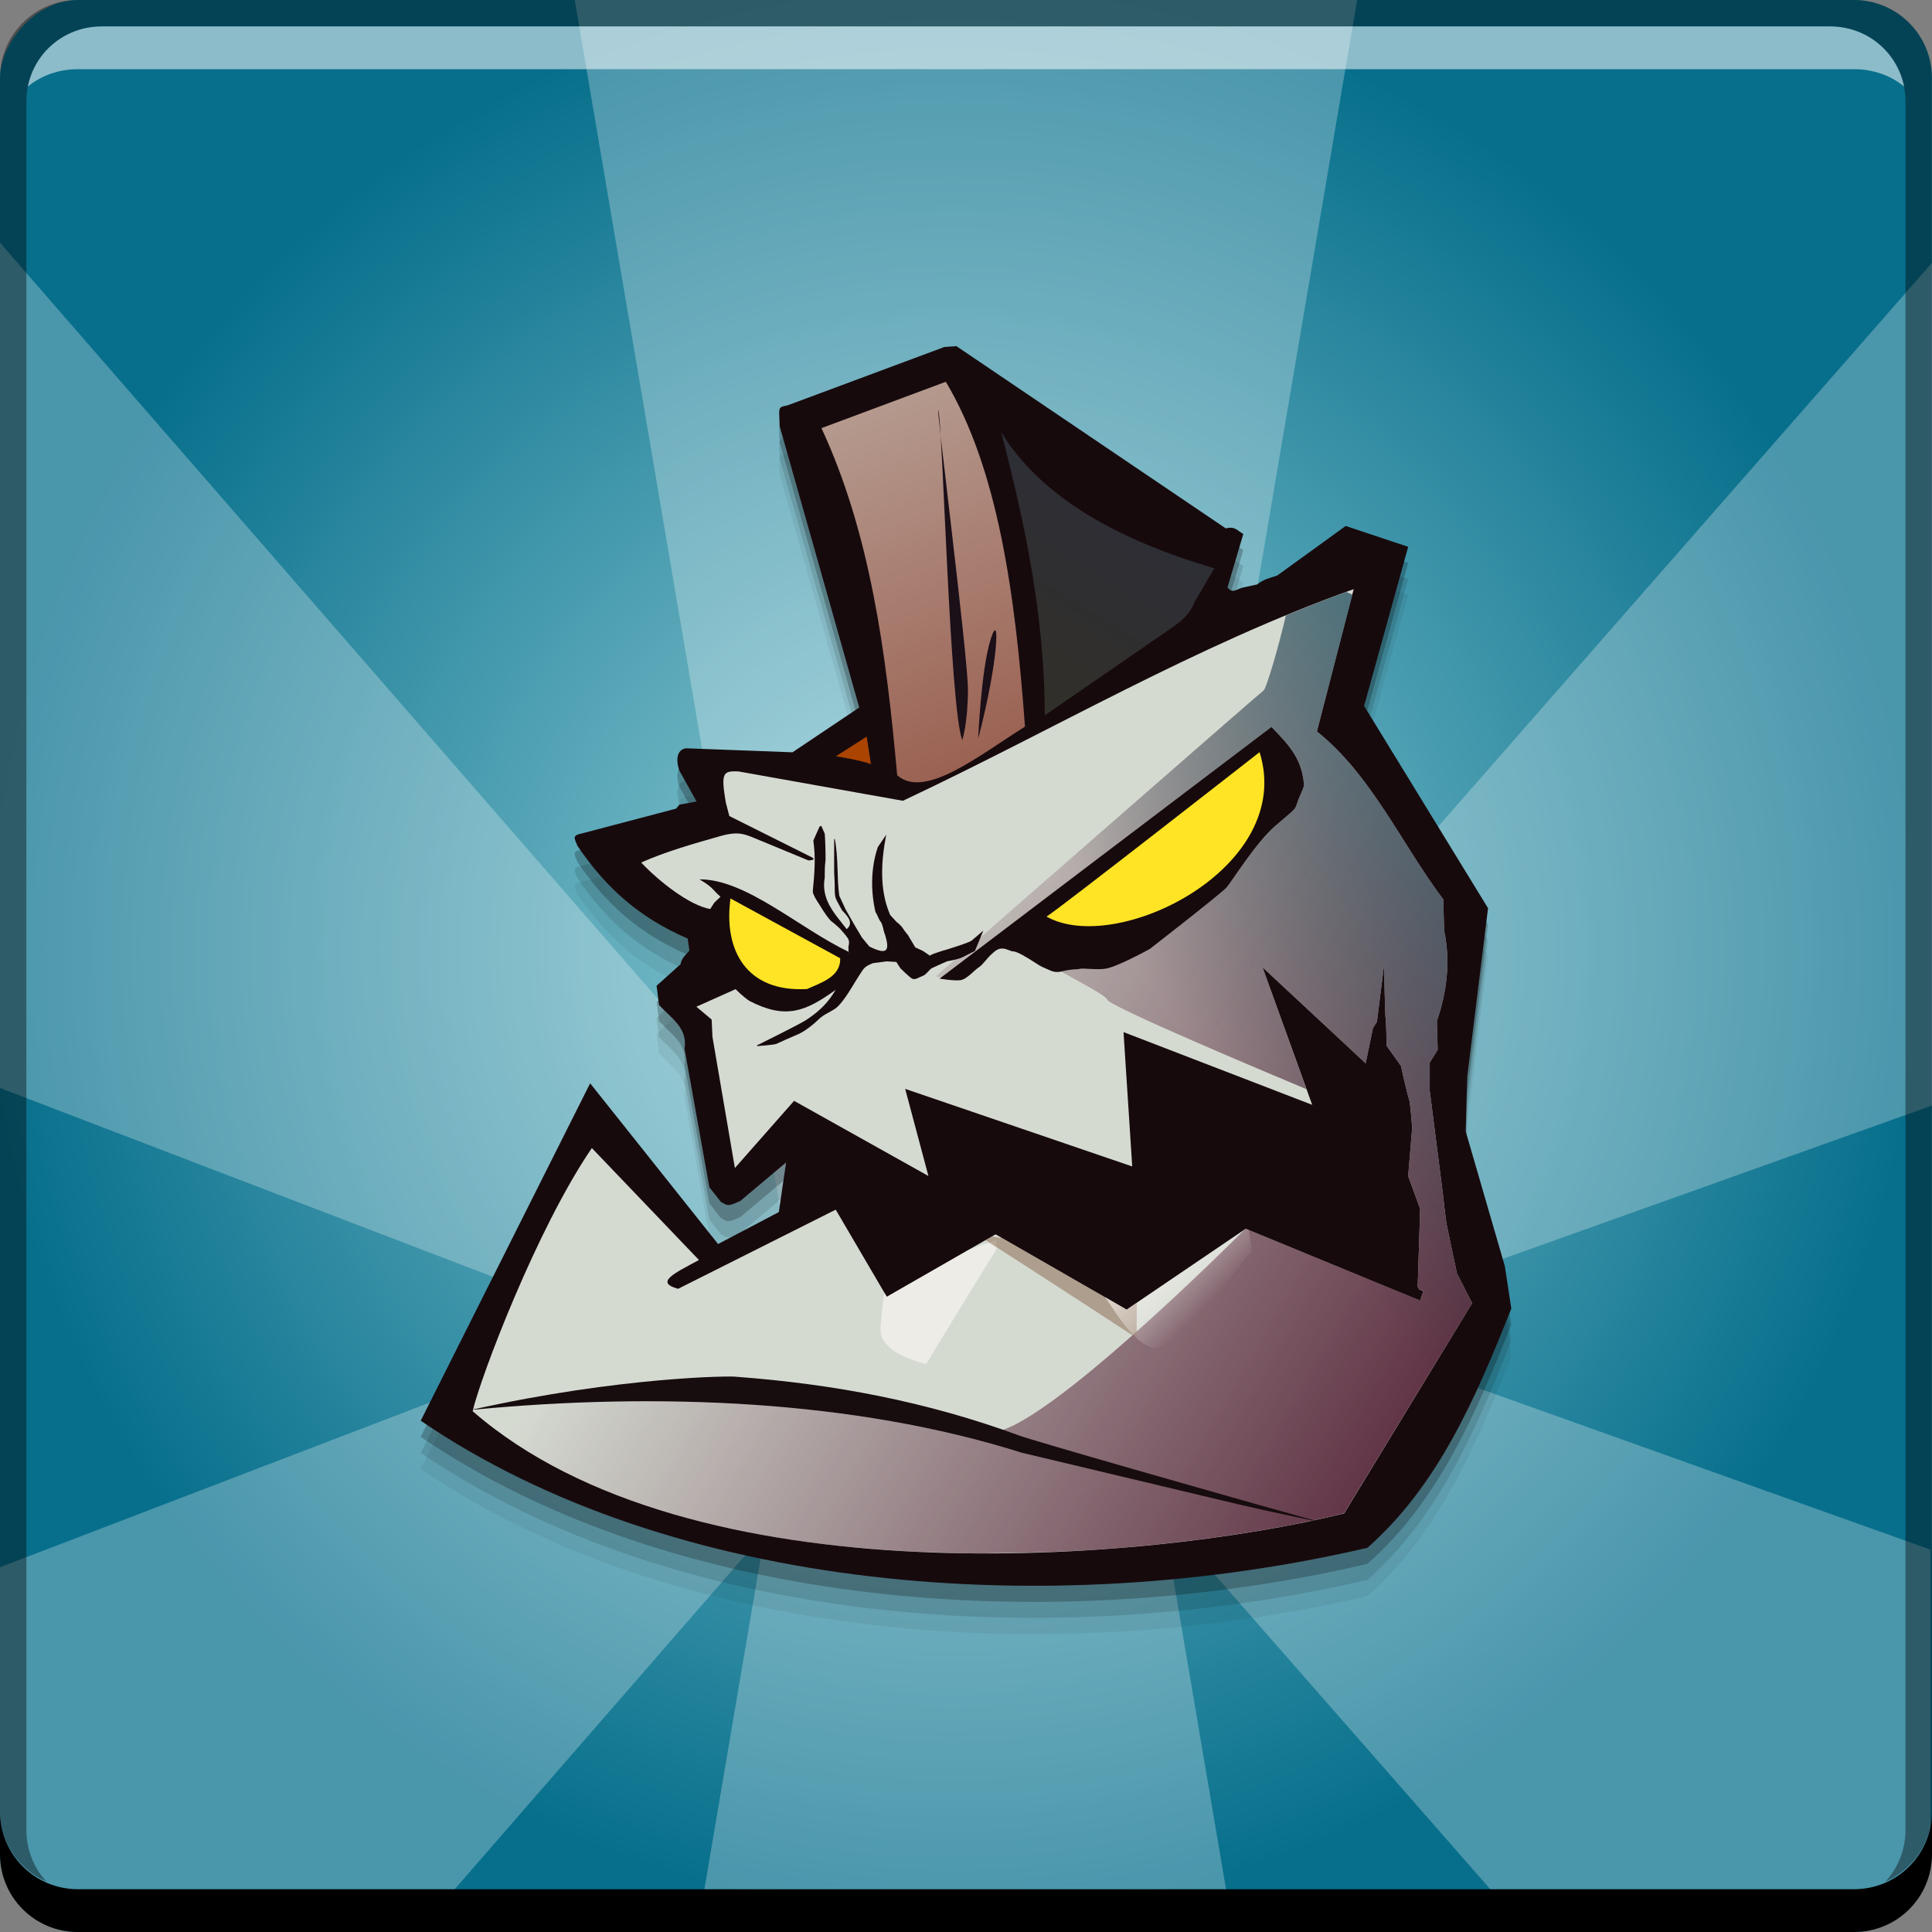 <svg xmlns="http://www.w3.org/2000/svg" xmlns:svg="http://www.w3.org/2000/svg" xmlns:xlink="http://www.w3.org/1999/xlink" id="svg2" width="48" height="48" version="1.1" viewBox="0 0 13.547 13.547"><rect x="0" y="0" width="13.547" height="13.547" fill="#808080" stroke="none"/><defs id="defs4"><linearGradient id="linearGradient4256"><stop id="stop4258" offset="0" stop-color="#fefaf8" stop-opacity="1"/><stop id="stop4260" offset="1" stop-color="#fefaf8" stop-opacity="0"/></linearGradient><linearGradient id="linearGradient4250"><stop id="stop4252" offset="0" stop-color="#2f7283" stop-opacity="1"/><stop id="stop4254" offset="1" stop-color="#19393e" stop-opacity="0"/></linearGradient><linearGradient id="linearGradient4240"><stop id="stop4242" offset="0" stop-color="#312f27" stop-opacity="1"/><stop id="stop4244" offset="1" stop-color="#2e2e37" stop-opacity="1"/></linearGradient><linearGradient id="linearGradient4230"><stop id="stop4232" offset="0" stop-color="#985c4c" stop-opacity="1"/><stop id="stop4234" offset="1" stop-color="#b8a095" stop-opacity="1"/></linearGradient><linearGradient id="linearGradient4222"><stop id="stop4224" offset="0" stop-color="#59293c" stop-opacity="1"/><stop id="stop4226" offset="1" stop-color="#59293c" stop-opacity="0"/></linearGradient><linearGradient id="linearGradient4228" x1="-21.17" x2="-66.698" y1="58.992" y2="32.706" gradientTransform="matrix(0.11,0,0,0.11,11.881,4.747)" gradientUnits="userSpaceOnUse" xlink:href="#linearGradient4222"/><linearGradient id="linearGradient4236" x1="-12.811" x2="-15.798" y1="2.229" y2="-5.296" gradientTransform="matrix(0.39,0,0,0.39,11.881,4.747)" gradientUnits="userSpaceOnUse" xlink:href="#linearGradient4230"/><linearGradient id="linearGradient4238" x1="-12.007" x2="-9.536" y1="1.081" y2="-2.998" gradientTransform="matrix(0.39,0,0,0.39,11.881,4.747)" gradientUnits="userSpaceOnUse" xlink:href="#linearGradient4240"/><linearGradient id="linearGradient4248" x1="-10.178" x2="-38.879" y1="-6.96" y2="13.396" gradientTransform="matrix(0.11,0,0,0.11,11.881,4.747)" gradientUnits="userSpaceOnUse" xlink:href="#linearGradient4250"/><linearGradient id="linearGradient4262" x1="-37.963" x2="-32.162" y1="35.38" y2="41.181" gradientTransform="matrix(0.11,0,0,0.11,11.881,4.747)" gradientUnits="userSpaceOnUse" xlink:href="#linearGradient4256"/><linearGradient id="linearGradient1520"><stop id="stop1522" offset="0" stop-color="#95d0d8" stop-opacity="1"/><stop id="stop1524" offset="1" stop-color="#076f8c" stop-opacity="1"/></linearGradient><radialGradient id="radialGradient1526" cx="408.571" cy="-523.798" r="24" fx="408.571" fy="-523.798" gradientTransform="matrix(0.282,0,0,0.282,-108.535,141.054)" gradientUnits="userSpaceOnUse" xlink:href="#linearGradient1520"/></defs><rect id="rect2991-1-7" width="13.547" height="13.547" x="0" y="-13.547" fill="url(#radialGradient1526)" fill-opacity="1" stroke="none" ry=".549" transform="scale(1,-1)"/><path id="rect1552" fill="#fff" fill-opacity=".27" stroke="none" d="M 4.03,7.0907588e-6 5.565,9.031 l 2.417,0 L 9.516,7.0907588e-6 Z"/><path id="path1555" fill="#fff" fill-opacity=".27" stroke="none" d="m -9.5284469e-7,1.702 0,5.927 L 3.66,9.031 l 2.716,0 z"/><path id="path1557" fill="#fff" fill-opacity=".27" stroke="none" d="m 13.547,1.843 -6.297,7.188 2.716,0 3.581,-1.279 z"/><path id="path7515-3" fill="#fff" fill-opacity=".537" stroke="none" d="m 0.714,0.185 c -0.259,0 -0.472,0.18 -0.52,0.423 0.095,-0.079 0.219,-0.123 0.353,-0.123 l 12.453,0 c 0.134,0 0.258,0.044 0.353,0.123 -0.049,-0.243 -0.262,-0.423 -0.52,-0.423 l -12.118,0 z"/><path id="path4417" fill="#fff" fill-opacity=".27" stroke="none" d="M 19.719 34 L 17.34 48 L 30.66 48 L 28.281 34 L 19.719 34 z" transform="scale(0.282,0.282)"/><path id="path4419" fill="#fff" fill-opacity=".27" stroke="none" d="M 12.969 34 L 0 38.969 L 0 46.055 C 0 47.132 0.868 48 1.945 48 L 10.414 48 L 22.594 34 L 12.969 34 z" transform="scale(0.282,0.282)"/><path id="path4421" fill="#fff" fill-opacity=".27" stroke="none" d="M 25.688 34 L 37.953 48 L 46.055 48 C 47.132 48 48 47.132 48 46.055 L 48 38.531 L 35.312 34 L 25.688 34 z" transform="scale(0.282,0.282)"/><path id="rect846-1" fill="#000" fill-opacity="1" stroke="none" d="m -1.2719162e-7,12.7 0,0.3 c 0,0.304 0.243,0.547 0.547,0.547 l 12.453,0 c 0.304,0 0.547,-0.243 0.547,-0.547 l 0,-0.3 c 0,0.304 -0.243,0.547 -0.547,0.547 l -12.453,0 C 0.243,13.247 -1.2719162e-7,13.004 -1.2719162e-7,12.7 Z"/><path id="path4574" fill="#000" fill-opacity=".059" fill-rule="evenodd" stroke="none" stroke-linecap="butt" stroke-linejoin="miter" stroke-opacity="1" stroke-width=".282" d="M 2.95,10.3 4.138,7.935 5.035,9.061 5.461,8.837 5.512,8.49 5.192,8.758 c -0.095,0.046 -0.094,0.03 -0.137,0.008 L 4.974,8.663 4.8,7.694 C 4.822,7.547 4.715,7.485 4.621,7.385 L 4.604,7.251 4.772,7.099 c 0.006,-0.042 0.035,-0.064 0.062,-0.095 l -0.011,-0.084 C 4.486,6.775 4.249,6.566 4.049,6.27 4.027,6.215 4.01,6.197 4.08,6.183 L 4.741,6.009 4.764,5.981 4.884,5.958 4.764,5.743 c -0.033,-0.094 -0.005,-0.154 0.05,-0.157 L 5.557,5.614 6.025,5.3 5.467,3.326 5.465,3.274 C 5.459,3.185 5.466,3.194 5.526,3.179 l 1.096,-0.408 0.084,-0.006 1.889,1.278 c 0.066,-0.016 0.076,0.013 0.123,0.039 L 8.607,4.459 c 0.038,0.042 0.052,0.016 0.107,0 L 8.814,4.436 C 8.857,4.401 8.901,4.392 8.954,4.375 L 9.436,4.027 9.874,4.173 9.565,5.289 l 0.869,1.418 -0.146,1.183 -0.011,0.381 0.275,0.947 0.045,0.297 C 10.348,10.14 10.085,10.754 9.588,11.192 7.373,11.708 4.718,11.507 2.95,10.3 Z"/><path id="path4572" fill="#000" fill-opacity=".118" fill-rule="evenodd" stroke="none" stroke-linecap="butt" stroke-linejoin="miter" stroke-opacity="1" stroke-width=".282" d="M 2.95,10.188 4.138,7.822 5.035,8.949 5.461,8.724 5.512,8.377 5.192,8.646 c -0.095,0.046 -0.094,0.03 -0.137,0.008 L 4.974,8.551 4.8,7.581 C 4.822,7.434 4.715,7.372 4.621,7.272 L 4.604,7.138 4.772,6.986 c 0.006,-0.042 0.035,-0.064 0.062,-0.095 l -0.011,-0.084 C 4.486,6.662 4.249,6.453 4.049,6.157 4.027,6.102 4.01,6.084 4.08,6.07 L 4.741,5.896 4.764,5.868 4.884,5.846 4.764,5.63 c -0.033,-0.094 -0.005,-0.154 0.05,-0.157 L 5.557,5.501 6.025,5.187 5.467,3.214 5.465,3.161 C 5.459,3.072 5.466,3.081 5.526,3.066 l 1.096,-0.408 0.084,-0.006 1.889,1.278 c 0.066,-0.016 0.076,0.013 0.123,0.039 L 8.607,4.346 c 0.038,0.042 0.052,0.016 0.107,0 l 0.101,-0.022 c 0.043,-0.035 0.087,-0.045 0.14,-0.062 L 9.436,3.914 9.874,4.06 9.565,5.176 l 0.869,1.418 -0.146,1.183 -0.011,0.381 0.275,0.947 0.045,0.297 c -0.248,0.625 -0.512,1.238 -1.009,1.676 -2.215,0.516 -4.869,0.315 -6.638,-0.891 z"/><path id="path4552" fill="#000" fill-opacity=".235" fill-rule="evenodd" stroke="none" stroke-linecap="butt" stroke-linejoin="miter" stroke-opacity="1" stroke-width=".282" d="M 2.95,10.075 4.138,7.709 5.035,8.836 5.461,8.611 5.512,8.264 5.192,8.533 c -0.095,0.046 -0.094,0.03 -0.137,0.008 L 4.974,8.438 4.8,7.468 C 4.822,7.321 4.715,7.26 4.621,7.159 L 4.604,7.025 4.772,6.874 c 0.006,-0.042 0.035,-0.064 0.062,-0.095 l -0.011,-0.084 C 4.486,6.55 4.249,6.34 4.049,6.044 4.027,5.989 4.01,5.971 4.08,5.957 L 4.741,5.783 4.764,5.755 4.884,5.733 4.764,5.517 C 4.731,5.423 4.758,5.363 4.814,5.36 L 5.557,5.388 6.025,5.074 5.467,3.101 5.465,3.048 C 5.459,2.959 5.466,2.969 5.526,2.953 l 1.096,-0.408 0.084,-0.006 1.889,1.278 c 0.066,-0.016 0.076,0.013 0.123,0.039 L 8.607,4.233 c 0.038,0.042 0.052,0.016 0.107,0 l 0.101,-0.022 c 0.043,-0.035 0.087,-0.045 0.14,-0.062 L 9.436,3.801 9.874,3.947 9.565,5.063 l 0.869,1.418 -0.146,1.183 -0.011,0.381 0.275,0.947 0.045,0.297 C 10.348,9.915 10.085,10.528 9.588,10.966 7.373,11.482 4.718,11.281 2.95,10.075 Z"/><path id="rect4280-7" fill="#000" fill-opacity=".392" stroke="none" d="M 0.547,4.2907588e-6 C 0.243,4.2907588e-6 -9.5284469e-7,0.243 -9.5284469e-7,0.547 l 0,12.153 c 0,0.224 0.135,0.409 0.326,0.494 -0.087,-0.094 -0.141,-0.221 -0.141,-0.362 l 0,-12.118 c 0,-0.296 0.233,-0.529 0.529,-0.529 l 12.118,0 c 0.296,0 0.529,0.233 0.529,0.529 l 0,12.118 c 0,0.141 -0.054,0.268 -0.141,0.362 0.191,-0.085 0.326,-0.27 0.326,-0.494 l 0,-12.153 c 0,-0.304 -0.243,-0.547 -0.547,-0.547 l -12.453,0 z"/><g id="g4554"><path id="path4216" fill="#170a0d" fill-opacity="1" fill-rule="evenodd" stroke="none" stroke-linecap="butt" stroke-linejoin="miter" stroke-opacity="1" stroke-width=".282" d="M 2.95,9.962 4.138,7.596 5.035,8.723 5.461,8.499 5.512,8.151 5.192,8.42 c -0.095,0.046 -0.094,0.03 -0.137,0.008 L 4.974,8.325 4.8,7.355 C 4.822,7.209 4.715,7.147 4.621,7.047 L 4.604,6.912 4.772,6.761 c 0.006,-0.042 0.035,-0.064 0.062,-0.095 L 4.822,6.581 C 4.486,6.437 4.249,6.227 4.049,5.931 4.027,5.876 4.01,5.858 4.08,5.844 L 4.741,5.67 4.764,5.642 4.884,5.62 4.764,5.404 C 4.731,5.31 4.758,5.25 4.814,5.247 L 5.557,5.275 6.025,4.961 5.467,2.988 5.465,2.935 c -0.005,-0.089 8.588e-4,-0.079 0.061,-0.094 l 1.096,-0.408 0.084,-0.006 1.889,1.278 c 0.066,-0.016 0.076,0.013 0.123,0.039 L 8.607,4.12 c 0.038,0.042 0.052,0.016 0.107,0 l 0.101,-0.022 c 0.043,-0.035 0.087,-0.045 0.14,-0.062 L 9.436,3.688 9.874,3.834 9.565,4.95 10.434,6.368 10.288,7.551 l -0.011,0.381 0.275,0.947 0.045,0.297 C 10.348,9.802 10.085,10.415 9.588,10.853 7.373,11.369 4.718,11.168 2.95,9.962 Z"/><path id="path4170" fill="#d5dad1" fill-opacity="1" fill-rule="evenodd" stroke="none" stroke-linecap="butt" stroke-linejoin="miter" stroke-opacity="1" stroke-width=".282" d="M 9.492,4.131 C 8.382,4.526 7.384,5.12 6.331,5.615 L 5.177,5.409 c -0.107,-0.004 -0.123,0.008 -0.088,0.217 l 0.025,0.096 0.582,0.291 c 0.028,0.017 -0.017,0.02 -0.028,0.02 L 5.332,5.894 C 5.227,5.851 5.188,5.826 5.06,5.86 4.862,5.916 4.666,5.972 4.496,6.048 4.622,6.182 4.836,6.349 4.98,6.374 l 0.029,-0.045 0.043,-0.041 c -0.062,-0.055 -0.047,-0.062 -0.147,-0.122 0.326,-0.002 0.699,0.343 1.045,0.508 l 0.052,0.194 c 0,0 -0.131,0.072 -0.147,0.076 -0.207,0.148 -0.345,0.206 -0.599,0.075 -0.044,-0.028 -0.098,-0.083 -0.098,-0.083 l -0.275,0.123 0.107,0.09 0.006,0.123 L 5.153,8.19 5.568,7.719 6.51,8.246 6.347,7.635 7.939,8.179 7.878,7.237 9.201,7.747 8.853,6.783 9.576,7.456 9.627,7.209 9.655,7.164 9.705,6.766 c 0,0 0.006,0.336 0.011,0.381 0.006,0.045 0.006,0.185 0.006,0.185 L 9.823,7.473 c 0,0 0.045,0.202 0.056,0.23 0.011,0.028 0.023,0.207 0.023,0.207 l -0.028,0.336 0.084,0.23 -0.017,0.544 0.011,0.022 0.028,0.011 -0.022,0.067 L 8.735,8.616 7.9,9.183 6.981,8.655 6.218,9.093 5.86,8.482 4.755,9.037 C 4.588,8.992 4.729,8.928 4.901,8.835 L 4.15,8.05 C 3.764,8.615 3.371,9.652 3.314,9.895 4.845,11.227 8.039,10.954 9.425,10.612 L 10.322,9.138 10.216,8.93 c 0,0 -0.067,-0.314 -0.073,-0.347 -0.006,-0.034 -0.028,-0.23 -0.028,-0.23 l -0.09,-0.706 0,-0.196 0.056,-0.09 -0.006,-0.202 c 0.066,-0.187 0.099,-0.412 0.051,-0.633 l -0.006,-0.219 C 9.825,5.914 9.617,5.435 9.234,5.129 Z M 8.915,5.097 c 0.131,0.132 0.218,0.233 0.229,0.413 -0.006,0.022 -0.039,0.09 -0.051,0.129 C 9.082,5.678 9.072,5.679 8.937,5.796 8.803,5.914 8.64,6.178 8.601,6.223 8.562,6.267 8.063,6.654 8.063,6.654 c 0,0 -0.241,0.134 -0.32,0.14 -0.078,0.006 -0.146,-0.006 -0.174,0 -0.028,0.006 -0.006,-1.19e-5 -0.062,0.006 -0.056,0.006 -0.09,0.028 -0.14,0.006 C 7.317,6.783 7.306,6.783 7.256,6.749 7.205,6.716 7.132,6.671 7.104,6.671 c -0.028,0 -0.073,-0.045 -0.129,0 -0.056,0.045 -0.078,0.09 -0.112,0.112 -0.034,0.022 -0.084,0.084 -0.129,0.09 -0.045,0.006 -0.146,-0.011 -0.146,-0.011 z"/><path id="path4199" fill="url(#linearGradient4228)" fill-opacity="1" fill-rule="evenodd" stroke="none" stroke-linecap="butt" stroke-linejoin="miter" stroke-opacity="1" stroke-width="1" d="m 9.441,4.151 c -0.142,0.051 -0.283,0.106 -0.422,0.164 -6.279e-4,2.578e-4 -0.001,3.867e-4 -0.002,6.456e-4 C 8.963,4.543 8.881,4.826 8.86,4.842 8.828,4.865 6.561,6.847 6.561,6.847 l 0.039,0.006 2.315,-1.756 c 0.066,0.066 0.12,0.124 0.159,0.188 0.02,0.032 0.036,0.066 0.048,0.103 0.012,0.037 0.019,0.077 0.022,0.122 -0.006,0.022 -0.039,0.09 -0.051,0.129 -0.006,0.02 -0.011,0.029 -0.032,0.049 -0.021,0.02 -0.057,0.049 -0.124,0.108 C 8.803,5.914 8.64,6.178 8.601,6.223 8.581,6.245 8.447,6.353 8.317,6.455 8.188,6.557 8.063,6.654 8.063,6.654 c 0,0 -0.241,0.134 -0.32,0.14 -0.078,0.006 -0.146,-0.006 -0.174,0 -0.028,0.006 -0.006,-1.18e-5 -0.062,0.006 -0.026,0.003 -0.047,0.009 -0.067,0.012 0.145,0.083 0.32,0.17 0.326,0.202 0.087,0.073 1.032,0.471 1.394,0.623 L 8.853,6.783 9.576,7.456 9.627,7.209 9.655,7.164 9.705,6.766 c 0,0 0.006,0.336 0.011,0.381 0.006,0.045 0.006,0.185 0.006,0.185 l 0.101,0.14 c 0,0 0.045,0.202 0.056,0.23 0.011,0.028 0.023,0.207 0.023,0.207 l -0.028,0.336 0.084,0.23 -0.017,0.544 0.011,0.022 0.028,0.011 -0.022,0.067 L 8.735,8.616 8.724,8.624 C 8.673,8.676 7.323,10.027 6.957,10.043 6.584,10.058 6.505,9.837 5.823,9.844 c -0.682,0.008 -1.506,-0.079 -1.768,-0.063 -0.162,0.01 -0.471,0.073 -0.724,0.127 0.048,0.041 0.098,0.081 0.149,0.119 0.051,0.038 0.104,0.075 0.158,0.11 0.054,0.035 0.109,0.069 0.166,0.101 0.057,0.032 0.115,0.063 0.174,0.093 0.118,0.059 0.241,0.112 0.368,0.161 0.317,0.121 0.659,0.21 1.012,0.273 0.07,0.013 0.142,0.024 0.213,0.035 7.01e-5,10e-6 1.432e-4,-1.1e-5 2.203e-4,0 4.957e-4,7.4e-5 0.001,1.43e-4 0.002,2.2e-4 0.142,0.021 0.285,0.038 0.428,0.051 0.015,0.001 0.03,0.002 0.044,0.003 0.13,0.012 0.26,0.021 0.389,0.027 0.037,0.002 0.074,0.002 0.111,0.003 0.107,0.004 0.214,0.008 0.32,0.008 0.033,1.55e-4 0.066,-0.001 0.099,-0.002 0.254,-0.001 0.504,-0.009 0.745,-0.026 0.135,-0.009 0.268,-0.021 0.397,-0.034 1.432e-4,-1.5e-5 2.864e-4,1.5e-5 4.296e-4,0 0.011,-0.001 0.022,-0.003 0.033,-0.004 0.117,-0.012 0.232,-0.026 0.342,-0.041 0.12,-0.016 0.235,-0.034 0.346,-0.052 8.262e-4,-1.44e-4 0.002,-2.87e-4 0.002,-4.3e-4 0.111,-0.019 0.216,-0.038 0.315,-0.059 3.856e-4,-7.8e-5 6.941e-4,-1.32e-4 0.001,-2.2e-4 0.1,-0.02 0.193,-0.041 0.279,-0.063 L 10.322,9.138 10.216,8.93 c 0,0 -0.067,-0.314 -0.073,-0.347 -0.006,-0.034 -0.028,-0.23 -0.028,-0.23 l -0.09,-0.706 0,-0.196 0.056,-0.09 -0.006,-0.202 c 0.066,-0.187 0.099,-0.412 0.051,-0.633 l -0.006,-0.219 C 9.825,5.914 9.617,5.435 9.234,5.129 L 9.483,4.17 c -0.014,-0.007 -0.028,-0.012 -0.042,-0.019 z"/><path id="path4210" fill="url(#linearGradient4236)" fill-opacity="1" fill-rule="evenodd" stroke="none" stroke-linecap="butt" stroke-linejoin="miter" stroke-opacity="1" stroke-width=".282" d="M 6.291,5.436 C 6.214,4.581 6.103,3.74 5.76,3.002 l 0.872,-0.325 C 6.996,3.287 7.119,4.16 7.187,5.095 6.86,5.301 6.483,5.606 6.291,5.436 Z"/><path id="path4212" fill="url(#linearGradient4238)" fill-opacity="1" fill-rule="evenodd" stroke="none" stroke-linecap="butt" stroke-linejoin="miter" stroke-opacity="1" stroke-width=".282" d="M 7.326,5.016 C 7.325,4.329 7.189,3.675 7.02,3.03 7.294,3.478 7.819,3.78 8.515,3.985 L 8.376,4.221 c -0.039,0.098 -0.1,0.14 -0.183,0.197 z"/><path id="path4214" fill="#a40" fill-rule="evenodd" stroke="none" stroke-linecap="butt" stroke-linejoin="miter" stroke-opacity="1" stroke-width=".282" d="M 6.107,5.359 C 6.043,5.331 5.861,5.303 5.861,5.303 L 6.077,5.165 Z"/><path id="path4218" fill="#fee425" fill-opacity="1" fill-rule="evenodd" stroke="none" stroke-linecap="butt" stroke-linejoin="miter" stroke-opacity="1" stroke-width=".282" d="M 7.338,6.427 C 7.397,6.396 8.832,5.274 8.832,5.274 9.086,6.083 7.829,6.705 7.338,6.427 Z"/><path id="path4220" fill="#fee425" fill-opacity="1" fill-rule="evenodd" stroke="none" stroke-linecap="butt" stroke-linejoin="miter" stroke-opacity="1" stroke-width=".282" d="M 5.122,6.3 5.891,6.719 C 5.897,6.851 5.752,6.892 5.659,6.935 5.231,6.959 5.073,6.66 5.122,6.3 Z"/><path id="path4246" fill="url(#linearGradient4248)" fill-opacity="1" fill-rule="evenodd" stroke="none" stroke-linecap="butt" stroke-linejoin="miter" stroke-opacity="1" stroke-width="1" d="m 9.441,4.151 c -0.142,0.051 -0.283,0.106 -0.422,0.164 -6.279e-4,2.578e-4 -0.001,3.867e-4 -0.002,6.456e-4 C 8.963,4.543 8.881,4.826 8.86,4.842 8.828,4.865 6.561,6.847 6.561,6.847 l 0.039,0.006 2.315,-1.756 c 0.066,0.066 0.12,0.124 0.159,0.188 0.02,0.032 0.036,0.066 0.048,0.103 0.012,0.037 0.019,0.077 0.022,0.122 -0.006,0.022 -0.039,0.09 -0.051,0.129 -0.006,0.02 -0.011,0.029 -0.032,0.049 -0.021,0.02 -0.057,0.049 -0.124,0.108 C 8.803,5.914 8.64,6.178 8.601,6.223 8.581,6.245 8.447,6.353 8.317,6.455 8.188,6.557 8.063,6.654 8.063,6.654 c 0,0 -0.241,0.134 -0.32,0.14 -0.078,0.006 -0.146,-0.006 -0.174,0 -0.028,0.006 -0.006,-1.18e-5 -0.062,0.006 -0.026,0.003 -0.047,0.009 -0.067,0.012 0.145,0.083 0.32,0.17 0.326,0.202 0.087,0.073 1.032,0.471 1.394,0.623 L 8.853,6.783 9.576,7.456 9.627,7.209 9.655,7.164 9.705,6.766 c 0,0 0.006,0.336 0.011,0.381 0.006,0.045 0.006,0.185 0.006,0.185 l 0.101,0.14 c 0,0 0.045,0.202 0.056,0.23 0.011,0.028 0.023,0.207 0.023,0.207 l -0.028,0.336 0.084,0.23 -0.017,0.544 0.011,0.022 0.028,0.011 -0.022,0.067 L 8.735,8.616 8.724,8.624 C 8.673,8.676 7.323,10.027 6.957,10.043 6.584,10.058 6.505,9.837 5.823,9.844 c -0.682,0.008 -1.506,-0.079 -1.768,-0.063 -0.162,0.01 -0.471,0.073 -0.724,0.127 0.048,0.041 0.098,0.081 0.149,0.119 0.051,0.038 0.104,0.075 0.158,0.11 0.054,0.035 0.109,0.069 0.166,0.101 0.057,0.032 0.115,0.063 0.174,0.093 0.118,0.059 0.241,0.112 0.368,0.161 0.317,0.121 0.659,0.21 1.012,0.273 0.07,0.013 0.142,0.024 0.213,0.035 7.01e-5,10e-6 1.432e-4,-1.1e-5 2.203e-4,0 4.957e-4,7.4e-5 0.001,1.43e-4 0.002,2.2e-4 0.142,0.021 0.285,0.038 0.428,0.051 0.015,0.001 0.03,0.002 0.044,0.003 0.13,0.012 0.26,0.021 0.389,0.027 0.037,0.002 0.074,0.002 0.111,0.003 0.107,0.004 0.214,0.008 0.32,0.008 0.033,1.55e-4 0.066,-0.001 0.099,-0.002 0.254,-0.001 0.504,-0.009 0.745,-0.026 0.135,-0.009 0.268,-0.021 0.397,-0.034 1.432e-4,-1.5e-5 2.864e-4,1.5e-5 4.296e-4,0 0.011,-0.001 0.022,-0.003 0.033,-0.004 0.117,-0.012 0.232,-0.026 0.342,-0.041 0.12,-0.016 0.235,-0.034 0.346,-0.052 8.262e-4,-1.44e-4 0.002,-2.87e-4 0.002,-4.3e-4 0.111,-0.019 0.216,-0.038 0.315,-0.059 3.856e-4,-7.8e-5 6.941e-4,-1.32e-4 0.001,-2.2e-4 0.1,-0.02 0.193,-0.041 0.279,-0.063 L 10.322,9.138 10.216,8.93 c 0,0 -0.067,-0.314 -0.073,-0.347 -0.006,-0.034 -0.028,-0.23 -0.028,-0.23 l -0.09,-0.706 0,-0.196 0.056,-0.09 -0.006,-0.202 c 0.066,-0.187 0.099,-0.412 0.051,-0.633 l -0.006,-0.219 C 9.825,5.914 9.617,5.435 9.234,5.129 L 9.483,4.17 c -0.014,-0.007 -0.028,-0.012 -0.042,-0.019 z"/><path id="path4175" fill="#170c0e" fill-opacity="1" fill-rule="evenodd" stroke="none" stroke-linecap="butt" stroke-linejoin="miter" stroke-opacity="1" stroke-width="1" d="m 5.165,9.654 c -0.032,-0.008 -0.821,3.194e-4 -1.847,0.229 l -4.297e-4,0.002 c 1.293,-0.124 2.675,-0.069 3.846,0.301 l 1.364,0.325 c 0.228,0.056 0.461,0.106 0.678,0.151 0.003,-5.4e-4 0.005,-0.001 0.007,-0.002 C 8.516,10.467 7.241,10.101 7.147,10.066 6.5,9.828 5.847,9.705 5.165,9.654 Z"/><path id="path4184" fill="#fefaf8" fill-opacity=".565" fill-rule="evenodd" stroke="none" stroke-linecap="butt" stroke-linejoin="miter" stroke-opacity="1" stroke-width="1" d="M 6.981,8.695 6.79,8.765 6.218,9.093 6.202,9.065 c -0.01,0.062 -0.022,0.146 -0.028,0.247 -0.011,0.185 0.32,0.252 0.32,0.252 0,0 0.46,-0.757 0.482,-0.785 0.022,-0.028 0.006,-0.084 0.006,-0.084 z"/><path id="path4189" fill="#825c41" fill-opacity=".472" fill-rule="evenodd" stroke="none" stroke-linecap="butt" stroke-linejoin="miter" stroke-opacity="1" stroke-width="1" d="m 6.955,8.67 -0.046,0.026 C 7.095,8.811 7.97,9.382 7.97,9.382 L 7.971,9.135 7.9,9.183 7.024,8.681 6.955,8.67 Z"/><path id="path4194" fill="url(#linearGradient4262)" fill-opacity="1" fill-rule="evenodd" stroke="none" stroke-linecap="butt" stroke-linejoin="miter" stroke-opacity="1" stroke-width="1" d="M 8.735,8.616 7.9,9.183 7.748,9.095 c 0.049,0.062 0.188,0.32 0.333,0.353 0.174,0.04 0.644,-0.634 0.68,-0.654 0.025,-0.014 0.012,-0.062 -0.006,-0.17 z"/><path id="path4264" fill="#1b0f18" fill-opacity="1" fill-rule="evenodd" stroke="none" stroke-linecap="butt" stroke-linejoin="miter" stroke-opacity="1" stroke-width=".282" d="M 6.747,5.19 C 6.66,4.953 6.612,3.034 6.581,2.883 6.549,2.733 6.787,4.596 6.787,4.834 c 0,0.238 -0.04,0.357 -0.04,0.357 z"/><path id="path4266" fill="#1b0f18" fill-opacity="1" fill-rule="evenodd" stroke="none" stroke-linecap="butt" stroke-linejoin="miter" stroke-opacity="1" stroke-width=".282" d="M 6.859,5.179 C 7.002,4.635 7.014,4.267 6.947,4.481 6.879,4.695 6.859,5.179 6.859,5.179 Z"/><path id="path4270" fill="#170a0d" fill-opacity="1" fill-rule="evenodd" stroke="none" stroke-linecap="butt" stroke-linejoin="miter" stroke-opacity="1" stroke-width=".282" d="m 5.306,7.331 c 0,0 0.313,-0.155 0.345,-0.178 0.132,-0.086 0.192,-0.167 0.254,-0.301 0,0 0.048,-0.052 0.048,-0.083 0,-0.032 -0.004,-0.131 -0.004,-0.131 0,0 0.012,-0.036 -0.004,-0.059 -0.016,-0.024 -0.028,-0.036 -0.048,-0.059 -0.02,-0.024 -0.071,-0.063 -0.071,-0.063 -0.04,-0.043 -0.066,-0.093 -0.099,-0.143 0,0 -0.028,-0.044 -0.028,-0.063 0.013,-0.138 0.021,-0.235 0.004,-0.357 l 0.044,-0.099 0.012,-0.004 0.024,0.055 c 0,0 0.004,0.055 0.004,0.075 0,0.02 0.004,0.107 0,0.127 -0.004,0.02 -0.004,0.075 -0.004,0.107 -0.022,0.119 0.036,0.21 0.095,0.285 l 0.059,0.075 c 0.049,-0.041 0.012,-0.086 -0.032,-0.131 0,0 -0.036,-0.063 -0.044,-0.083 -0.008,-0.02 -0.008,-0.044 -0.008,-0.087 0,-0.044 -0.004,-0.079 -0.004,-0.095 l 0,-0.119 0,-0.115 0.004,-0.004 c 0.027,0.133 0.014,0.278 0.032,0.4 l 0.044,0.095 0.063,0.111 0.052,0.087 0.052,0.063 c 0.118,0.058 0.146,0.039 0.111,-0.079 -0.016,-0.04 -0.016,-0.075 -0.032,-0.095 -0.016,-0.02 -0.024,-0.052 -0.036,-0.067 -0.033,-0.142 -0.035,-0.305 0.016,-0.456 l 0.059,-0.087 c -0.034,0.179 -0.051,0.382 0.028,0.563 l 0.044,0.048 c 0,0 0.032,0.024 0.044,0.044 0.012,0.02 0.036,0.048 0.036,0.048 l 0,0 0.052,0.087 0.052,0.024 0.048,0.032 c 0,0 -0.02,0.012 0.012,-0.004 0.032,-0.016 0.119,-0.04 0.119,-0.04 0,0 0.143,-0.044 0.163,-0.059 0.02,-0.016 0.083,-0.071 0.083,-0.071 l -0.059,0.143 -0.087,0.044 c 0,0 -0.016,0.008 -0.048,0.016 -0.032,0.008 -0.059,0.012 -0.059,0.012 0,0 -0.091,0.04 -0.107,0.048 -0.016,0.008 -0.04,0.044 -0.059,0.052 -0.02,0.008 -0.044,0.02 -0.044,0.02 0,0 -0.016,0.008 -0.032,0.004 -0.016,-0.004 -0.087,-0.075 -0.087,-0.075 l -0.028,-0.044 -0.067,-0.004 -0.095,0.012 c 0,0 -0.048,0.016 -0.067,0.04 -0.02,0.024 -0.095,0.151 -0.111,0.174 -0.016,0.024 -0.055,0.083 -0.091,0.107 -0.036,0.024 -0.079,0.04 -0.111,0.071 -0.032,0.032 -0.099,0.087 -0.147,0.107 -0.048,0.02 -0.135,0.059 -0.151,0.067 -0.016,0.008 -0.135,0.016 -0.135,0.016 z"/></g></svg>